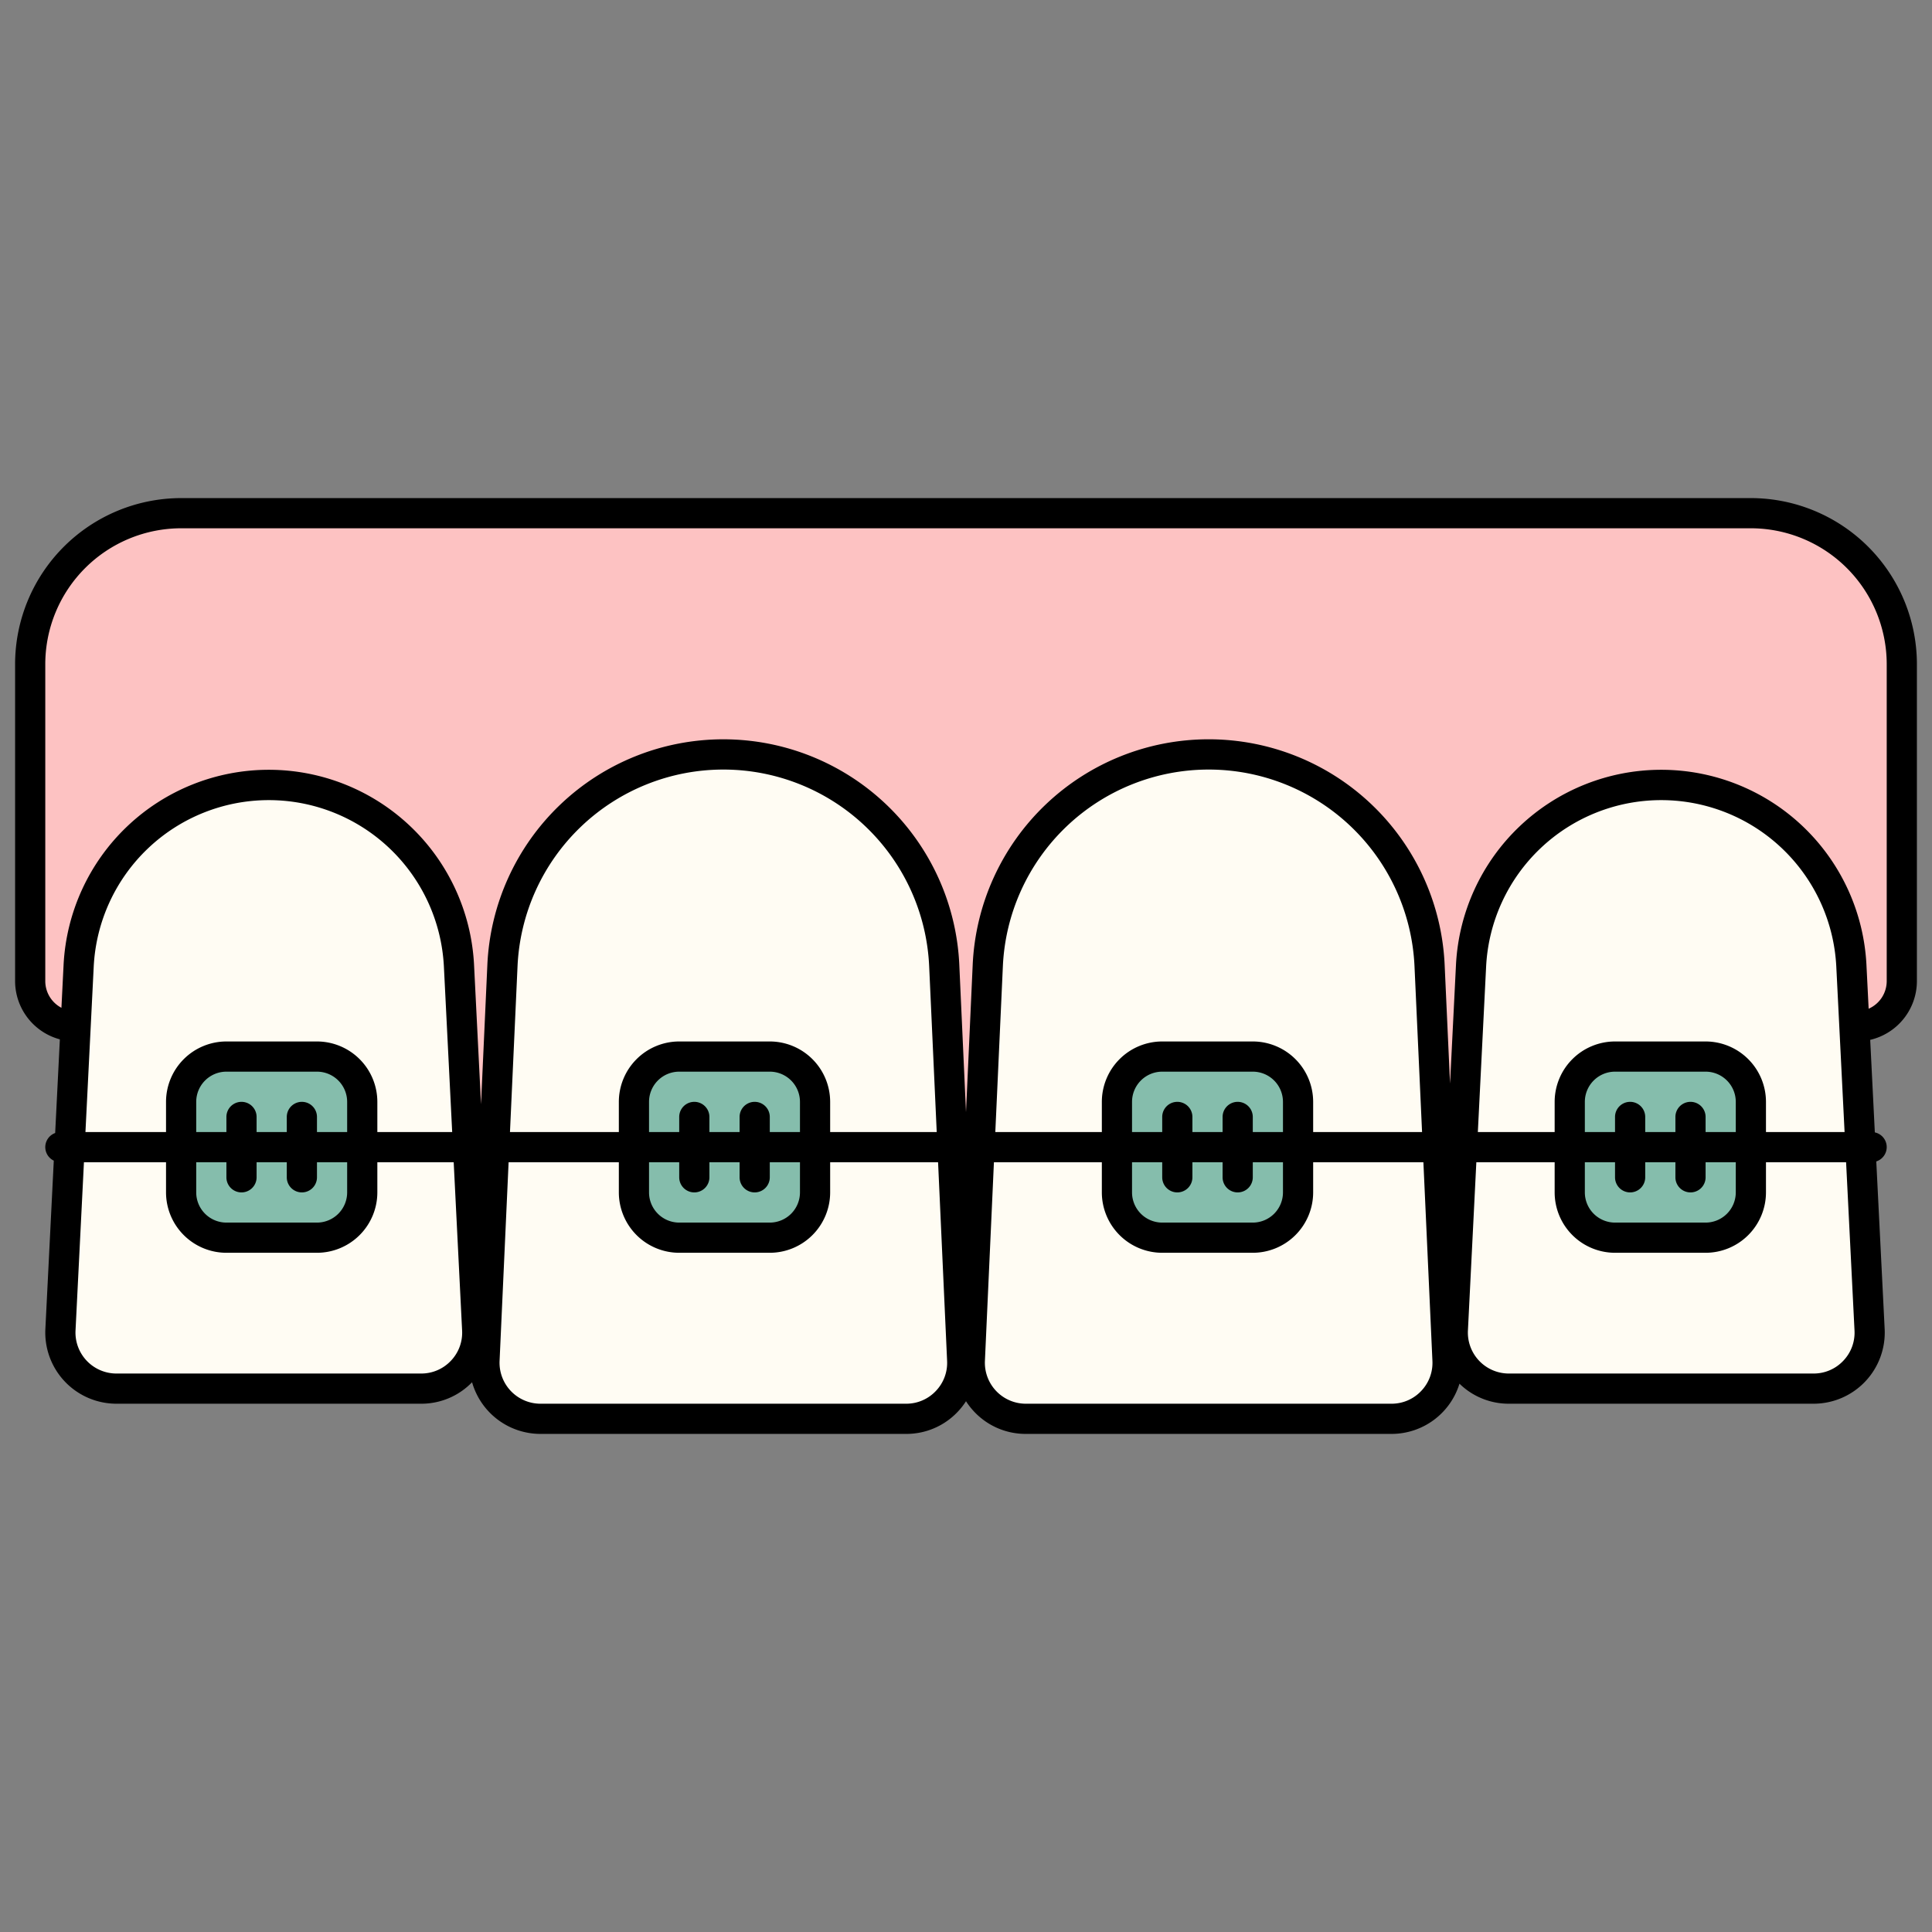 <svg xmlns="http://www.w3.org/2000/svg" viewBox="0 0 512 512" id="orthodontics"><rect x="0" y="0" width="512" height="512" fill="#808080" stroke="none"/><g data-name="filled outline"><path fill="#fdc2c2" d="M492,272H441.269l-23.684,32.081H95.625L77.862,272H20A12,12,0,0,1,8,260V176a40,40,0,0,1,40-40H464a40,40,0,0,1,40,40v84A12,12,0,0,1,492,272Z"></path><path fill="#fffcf3" d="M240.141 376h-96.9A14.859 14.859 0 01128.4 360.467l4.752-104.525A58.6 58.6 0 01191.69 200h0a58.6 58.6 0 0158.543 55.942l4.751 104.525A14.858 14.858 0 01240.141 376zM368.76 376h-96.9a14.858 14.858 0 01-14.843-15.533l4.751-104.525A58.6 58.6 0 01320.31 200h0a58.6 58.6 0 0158.542 55.942L383.6 360.467A14.859 14.859 0 01368.76 376zM111.617 368H30.86a14.86 14.86 0 01-14.841-15.6l4.823-96.458A50.46 50.46 0 0171.239 208h0a50.46 50.46 0 0150.4 47.94l4.823 96.458A14.86 14.86 0 01111.617 368zM480.617 368H399.86a14.86 14.86 0 01-14.841-15.6l4.823-96.458a50.46 50.46 0 0150.4-47.94h0a50.46 50.46 0 0150.4 47.94l4.823 96.458A14.86 14.86 0 01480.617 368z"></path><rect width="48" height="48" x="168" y="280" fill="#85bdac" rx="12" ry="12"></rect><rect width="48" height="48" x="48" y="280" fill="#85bdac" rx="12" ry="12"></rect><rect width="48" height="48" x="296" y="280" fill="#85bdac" rx="12" ry="12"></rect><rect width="48" height="48" x="416" y="280" fill="#85bdac" rx="12" ry="12"></rect><path d="M464,132H48A44.049,44.049,0,0,0,4,176v84a16.015,16.015,0,0,0,11.862,15.438l-1.241,24.821a3.978,3.978,0,0,0-.367,7.324L12.023,352.2A18.862,18.862,0,0,0,30.86,372h80.757a18.679,18.679,0,0,0,13.487-5.692A18.854,18.854,0,0,0,143.24,380h96.9a18.687,18.687,0,0,0,13.634-5.83A19.115,19.115,0,0,0,256,371.341a19.115,19.115,0,0,0,2.225,2.829A18.687,18.687,0,0,0,271.859,380h96.9a18.829,18.829,0,0,0,18.015-13.31A18.659,18.659,0,0,0,399.86,372h80.757a18.862,18.862,0,0,0,18.837-19.8l-2.221-44.412a3.986,3.986,0,0,0-.384-7.692l-1.226-24.523A16.018,16.018,0,0,0,508,260V176A44.049,44.049,0,0,0,464,132ZM420,308h8v4a4,4,0,0,0,8,0v-4h8v4a4,4,0,0,0,8,0v-4h8v8a8.009,8.009,0,0,1-8,8H428a8.009,8.009,0,0,1-8-8Zm32-8v-4a4,4,0,0,0-8,0v4h-8v-4a4,4,0,0,0-8,0v4h-8v-8a8.009,8.009,0,0,1,8-8h24a8.009,8.009,0,0,1,8,8v8Zm0-24H428a16.019,16.019,0,0,0-16,16v8H391.644l2.193-43.86a46.46,46.46,0,0,1,92.8,0L488.834,300H468v-8A16.019,16.019,0,0,0,452,276ZM300,308h8v4a4,4,0,0,0,8,0v-4h8v4a4,4,0,0,0,8,0v-4h8v8a8.009,8.009,0,0,1-8,8H308a8.009,8.009,0,0,1-8-8Zm32-8v-4a4,4,0,0,0-8,0v4h-8v-4a4,4,0,0,0-8,0v4h-8v-8a8.009,8.009,0,0,1,8-8h24a8.009,8.009,0,0,1,8,8v8Zm0-24H308a16.019,16.019,0,0,0-16,16v8H263.768l2-43.876a54.6,54.6,0,0,1,109.093,0l2,43.876H348v-8A16.019,16.019,0,0,0,332,276ZM172,308h8v4a4,4,0,0,0,8,0v-4h8v4a4,4,0,0,0,8,0v-4h8v8a8.009,8.009,0,0,1-8,8H180a8.009,8.009,0,0,1-8-8Zm32-8v-4a4,4,0,0,0-8,0v4h-8v-4a4,4,0,0,0-8,0v4h-8v-8a8.009,8.009,0,0,1,8-8h24a8.009,8.009,0,0,1,8,8v8Zm0-24H180a16.019,16.019,0,0,0-16,16v8H135.149l2-43.876a54.6,54.6,0,0,1,109.093,0l2,43.876H220v-8A16.019,16.019,0,0,0,204,276ZM52,308h8v4a4,4,0,0,0,8,0v-4h8v4a4,4,0,0,0,8,0v-4h8v8a8.009,8.009,0,0,1-8,8H60a8.009,8.009,0,0,1-8-8Zm32-8v-4a4,4,0,0,0-8,0v4H68v-4a4,4,0,0,0-8,0v4H52v-8a8.009,8.009,0,0,1,8-8H84a8.009,8.009,0,0,1,8,8v8Zm0-24H60a16.019,16.019,0,0,0-16,16v8H22.644l2.193-43.86a46.46,46.46,0,0,1,92.8,0L119.834,300H100v-8A16.019,16.019,0,0,0,84,276Zm35.485,84.625A10.762,10.762,0,0,1,111.617,364H30.86a10.86,10.86,0,0,1-10.846-11.4l2.23-44.6H44v8a16.019,16.019,0,0,0,16,16H84a16.019,16.019,0,0,0,16-16v-8h20.234l2.23,44.6A10.759,10.759,0,0,1,119.485,360.625Zm128.507,8.018A10.764,10.764,0,0,1,240.141,372h-96.9a10.858,10.858,0,0,1-10.847-11.352L134.786,308H164v8a16.019,16.019,0,0,0,16,16h24a16.019,16.019,0,0,0,16-16v-8h28.6l2.393,52.648A10.76,10.76,0,0,1,247.992,368.643Zm128.619,0A10.764,10.764,0,0,1,368.76,372h-96.9a10.858,10.858,0,0,1-10.847-11.352L263.4,308H292v8a16.019,16.019,0,0,0,16,16h24a16.019,16.019,0,0,0,16-16v-8h29.214l2.393,52.648A10.76,10.76,0,0,1,376.611,368.643Zm111.874-8.018A10.762,10.762,0,0,1,480.617,364H399.86a10.86,10.86,0,0,1-10.846-11.4l2.23-44.6H412v8a16.019,16.019,0,0,0,16,16h24a16.019,16.019,0,0,0,16-16v-8h21.234l2.23,44.6A10.759,10.759,0,0,1,488.485,360.625ZM500,260a8.01,8.01,0,0,1-4.79,7.323l-.579-11.583a54.46,54.46,0,0,0-108.784,0l-1.571,31.417-1.427-31.4a62.6,62.6,0,0,0-125.078,0L256,294.713l-1.771-38.952a62.6,62.6,0,0,0-125.078,0l-1.675,36.87-1.845-36.891a54.46,54.46,0,0,0-108.784,0l-.567,11.336A8,8,0,0,1,12,260V176a36.04,36.04,0,0,1,36-36H464a36.04,36.04,0,0,1,36,36Z"></path></g></svg>